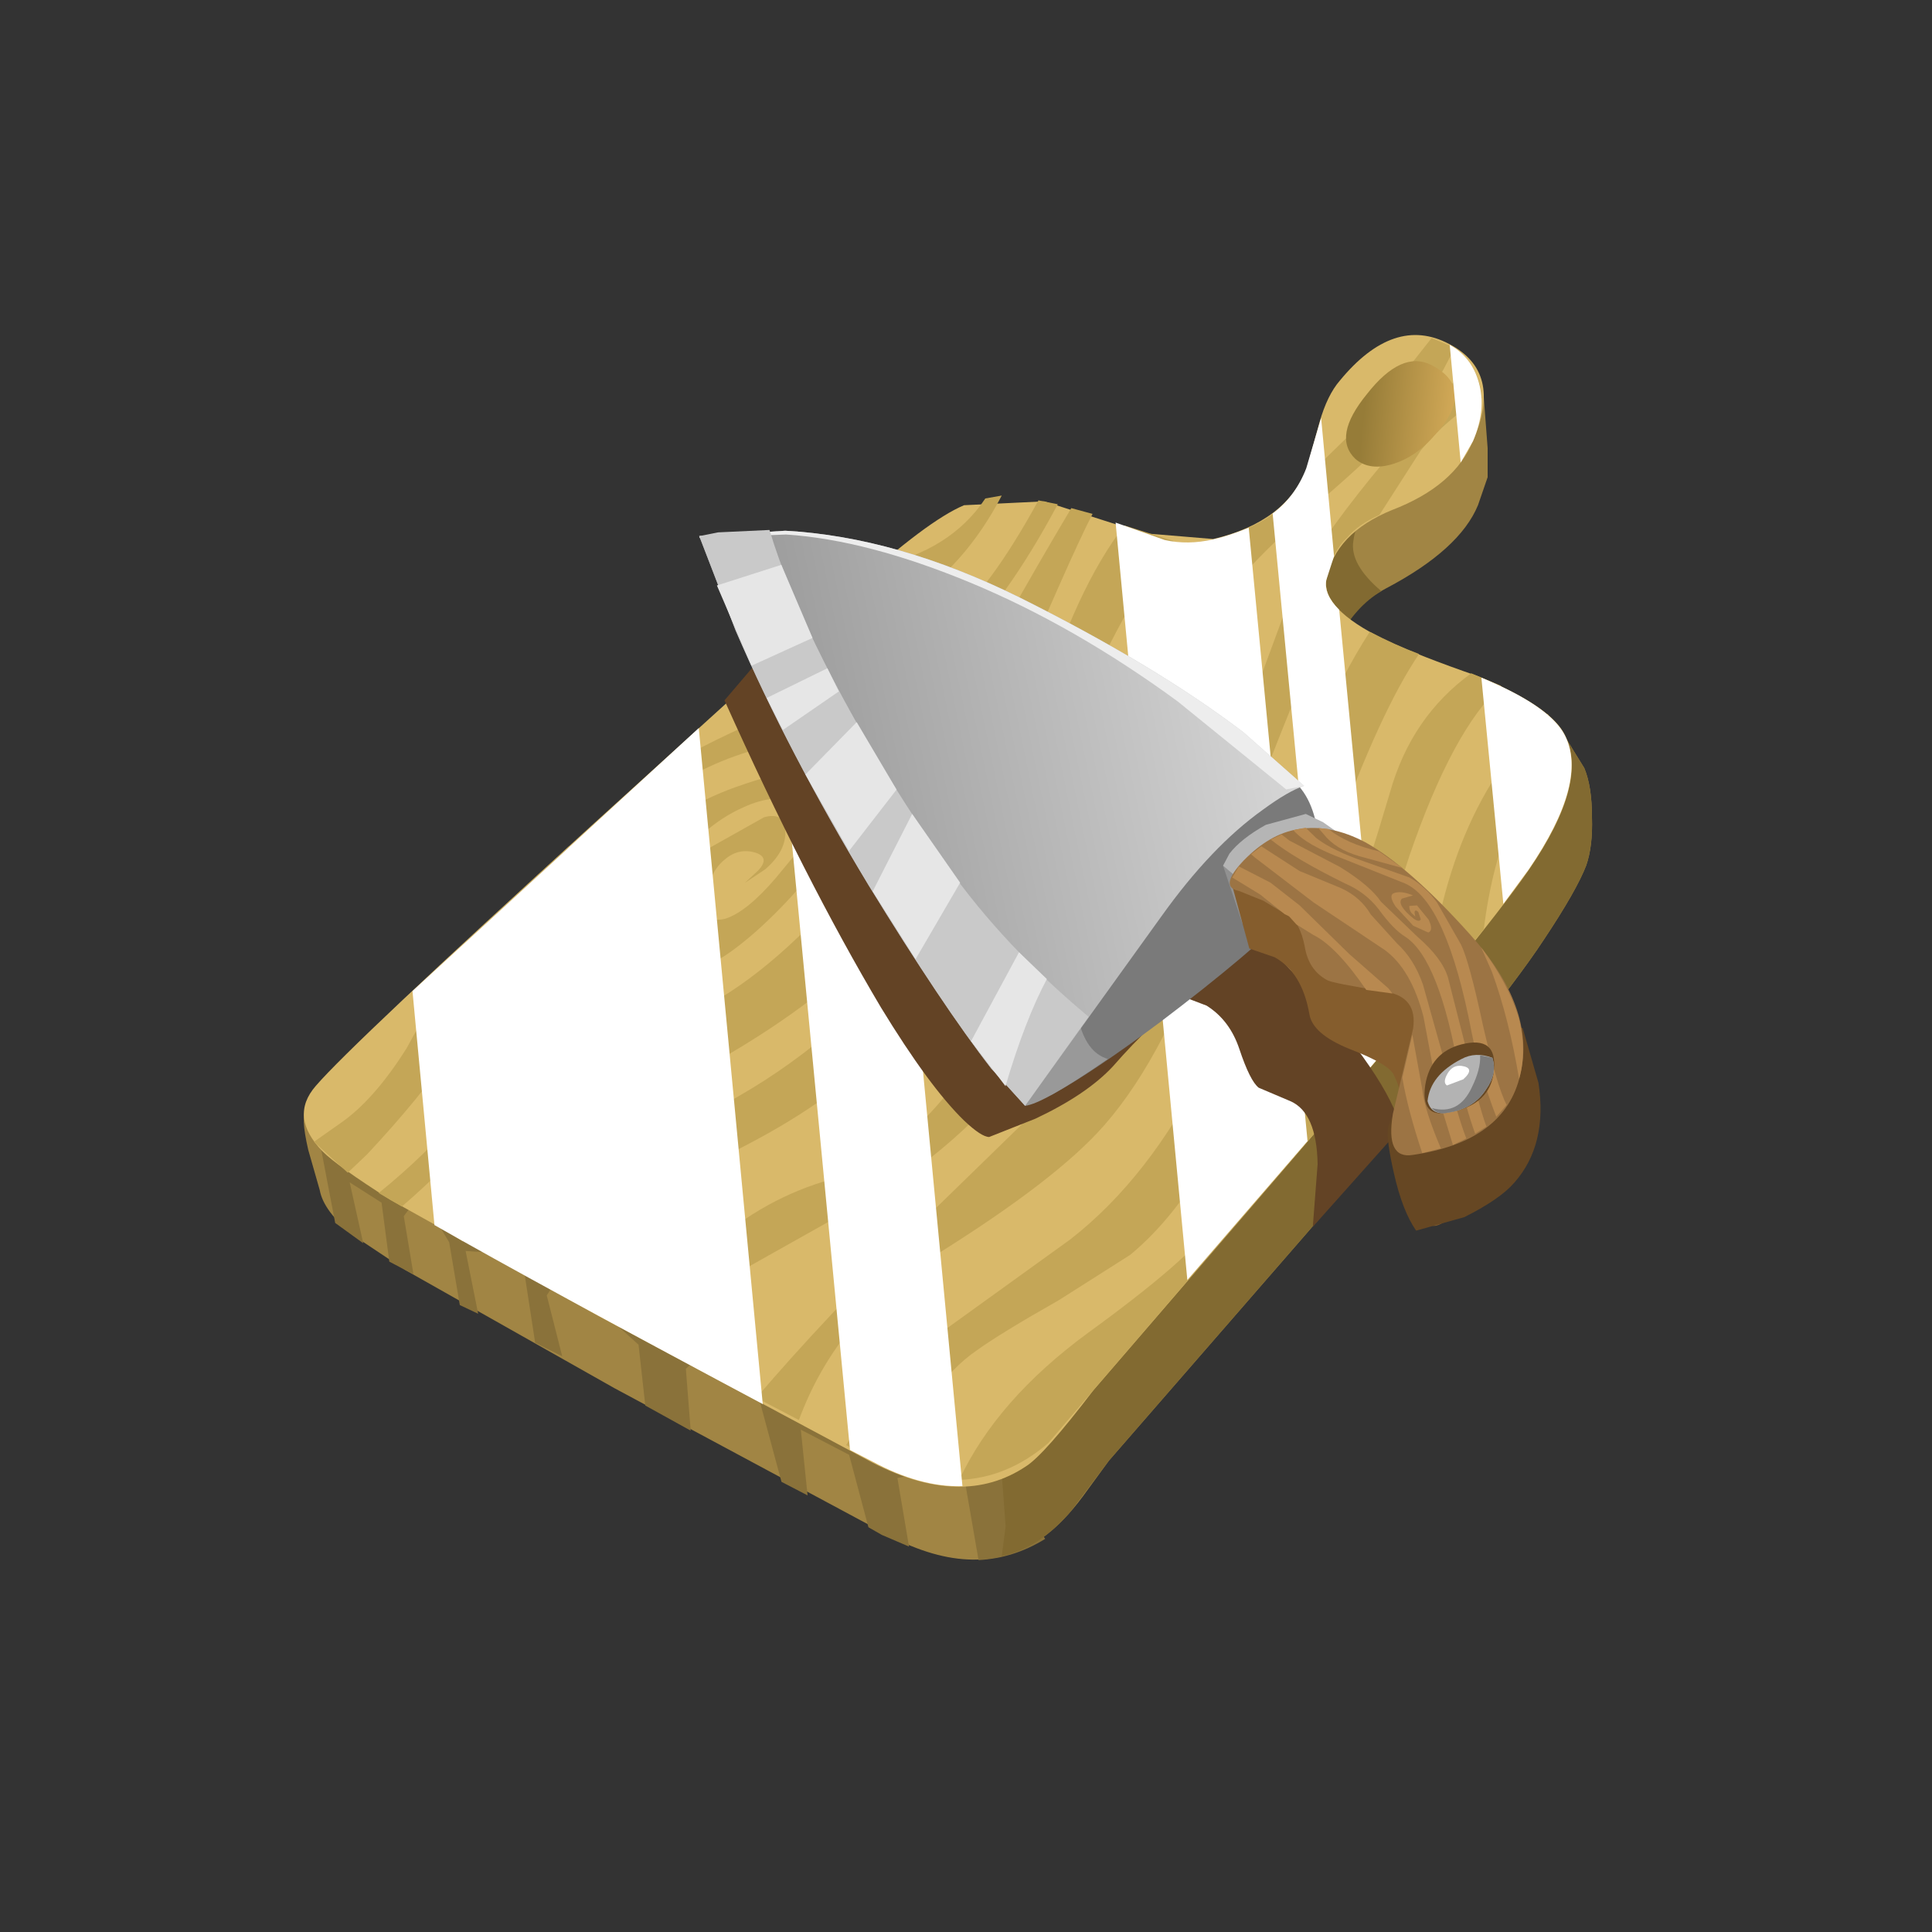 <?xml version="1.0" encoding="UTF-8" standalone="no"?>
<svg xmlns:xlink="http://www.w3.org/1999/xlink" height="100.0px" width="100.0px" xmlns="http://www.w3.org/2000/svg">
  <rect width="100%" height="100%" fill="#333333" stroke="none"/>
  <g transform="matrix(1.0, 0.0, 0.0, 1.0, 0.0, 0.0)">
    <use height="63.4" transform="matrix(1.0, 0.0, 0.0, 1.0, 15.7, 17.35)" width="66.7" xlink:href="#shape0"/>
    <use height="88.3" transform="matrix(0.669, 0.0, 0.0, 0.669, 21.35, 17.85)" width="89.7" xlink:href="#sprite0"/>
    <use height="33.35" transform="matrix(1.0, 0.0, 0.0, 1.0, 37.5, 30.15)" width="35.0" xlink:href="#shape2"/>
    <use height="42.9" transform="matrix(0.975, -0.194, 0.194, 0.975, 36.193, 27.749)" width="37.3" xlink:href="#shape3"/>
  </g>
  <defs>
    <g id="shape0" transform="matrix(1.0, 0.0, 0.0, 1.0, 33.35, 31.7)">
      <path d="M22.0 -24.5 L23.85 -27.45 Q26.1 -30.75 27.1 -30.15 27.55 -29.9 27.75 -28.5 L27.95 -25.85 27.95 -24.35 27.45 -22.9 Q26.5 -20.6 22.7 -18.6 19.3 -16.8 18.8 -14.3 18.6 -13.15 24.55 -12.75 31.05 -12.25 31.9 -11.0 L32.95 -9.3 Q33.35 -8.35 33.35 -6.75 33.4 -5.25 33.05 -4.25 32.55 -2.95 30.85 -0.4 28.3 3.5 18.7 14.65 L8.35 26.55 7.0 28.4 Q6.0 29.75 4.9 30.55 1.6 32.85 -3.0 30.45 L-17.25 22.8 -28.05 16.7 -30.75 14.9 Q-32.3 13.65 -32.5 12.55 L-33.1 10.45 Q-33.5 8.7 -33.2 8.35 -31.5 6.4 -18.3 -1.55 L-4.1 -10.25 Q-0.3 -13.75 1.65 -14.6 L5.8 -14.8 10.95 -13.15 Q12.8 -12.45 14.4 -12.8 11.5 -12.25 18.35 -20.5 L21.95 -24.5 22.0 -24.5" fill="#a18544" fill-rule="evenodd" stroke="none"/>
      <path d="M-27.3 12.75 L-28.15 13.9 -27.65 16.9 -28.05 16.7 -28.9 16.25 -29.3 13.2 -30.95 12.15 -30.25 15.3 -31.7 14.25 -32.55 9.8 -17.15 5.65 -3.2 12.95 2.55 27.15 5.05 30.6 Q3.45 31.6 1.6 31.7 L0.75 26.8 -2.6 27.45 -2.0 31.0 -3.4 30.4 -4.1 30.0 -5.1 26.25 -7.6 24.95 -7.25 28.35 -8.6 27.65 -9.8 23.2 -11.45 19.85 -13.55 21.8 -13.3 25.0 -15.65 23.7 -16.0 20.55 -20.05 16.9 -20.75 18.0 -19.95 21.15 -21.35 20.45 -22.05 15.9 -24.95 15.7 -24.3 18.95 -25.25 18.5 -25.8 15.25 -27.3 12.75" fill="#8a723a" fill-rule="evenodd" stroke="none"/>
      <path d="M21.0 -21.05 Q20.8 -19.85 22.45 -18.45 19.8 -16.9 18.8 -11.65 L24.55 -11.45 Q31.0 -12.35 31.9 -11.0 L32.95 -9.3 Q33.35 -8.35 33.35 -6.75 33.4 -5.25 33.05 -4.25 32.55 -2.95 30.85 -0.4 28.3 3.5 18.7 14.65 L8.35 26.55 6.4 29.15 Q4.8 31.05 2.8 31.5 L3.0 29.95 2.75 26.55 Q2.4 20.85 0.85 17.8 L-0.6 15.9 Q7.7 -0.25 14.6 -12.85 11.3 -12.05 18.35 -20.55 L22.0 -24.55 23.8 -27.45 23.95 -26.95 23.75 -26.25 Q21.15 -22.5 21.0 -21.05" fill="#826a31" fill-rule="evenodd" stroke="none"/>
      <path d="M30.1 -4.05 Q27.5 -0.3 17.85 10.95 L7.55 22.9 Q5.0 26.25 4.05 26.85 0.75 29.05 -3.9 26.65 L-18.1 19.05 -28.85 13.05 Q-31.6 11.3 -32.35 10.55 -34.1 8.75 -32.7 7.15 -30.85 5.0 -18.45 -6.3 L-4.9 -18.6 Q-1.05 -22.1 0.85 -22.9 L5.0 -23.1 10.15 -21.45 13.75 -21.15 Q17.55 -22.05 18.6 -24.85 L19.25 -27.2 Q19.65 -28.6 20.3 -29.35 23.1 -32.75 25.95 -31.25 28.75 -29.8 27.2 -26.25 26.25 -23.9 23.0 -22.65 20.05 -21.45 19.6 -19.05 19.35 -17.55 22.6 -15.95 24.4 -15.1 27.45 -14.05 31.1 -12.55 31.9 -11.1 33.25 -8.65 30.1 -4.05" fill="#d9b96a" fill-rule="evenodd" stroke="none"/>
      <path d="M4.7 -23.15 L5.7 -22.95 Q3.0 -17.9 0.3 -15.4 -3.35 -12.05 -9.6 -10.35 -15.55 -8.75 -17.85 -4.15 L-19.55 0.3 -21.45 5.25 Q-23.5 9.3 -28.25 13.4 L-29.45 12.7 Q-24.5 8.7 -22.65 4.45 L-18.7 -3.95 Q-16.25 -8.3 -13.65 -9.85 -12.25 -10.75 -6.65 -13.15 -1.9 -15.25 0.1 -16.9 2.15 -18.5 4.7 -23.15" fill="#c4a657" fill-rule="evenodd" stroke="none"/>
      <path d="M-5.05 -3.4 Q-2.9 -5.9 -1.5 -8.05 L0.8 -12.7 Q2.6 -16.35 6.4 -22.75 L7.5 -22.45 Q6.4 -20.35 2.65 -11.5 -0.2 -4.65 -2.2 -2.05 -5.15 1.75 -10.55 5.05 -14.3 7.35 -19.85 9.65 -22.9 10.95 -25.1 15.2 L-25.9 14.7 Q-23.65 11.45 -20.55 8.55 -16.8 5.05 -13.25 3.4 -9.35 1.6 -5.05 -3.4" fill="#c4a657" fill-rule="evenodd" stroke="none"/>
      <path d="M-25.05 -0.2 L-19.6 -5.25 -21.35 -2.05 Q-24.1 3.05 -25.75 5.45 -27.25 7.7 -30.05 10.7 L-31.05 11.65 -32.8 10.05 -31.45 9.1 Q-29.7 7.9 -28.0 5.2 L-25.05 -0.2" fill="#c4a657" fill-rule="evenodd" stroke="none"/>
      <path d="M-3.65 -19.75 L-3.6 -19.75 Q0.15 -20.55 1.95 -23.25 L2.8 -23.4 Q0.9 -19.75 -2.1 -17.85 -4.5 -16.2 -8.75 -15.1 L-3.65 -19.75" fill="#c4a657" fill-rule="evenodd" stroke="none"/>
      <path d="M31.05 -12.1 L32.1 -10.65 Q28.6 -7.75 27.75 -0.95 L24.8 2.75 Q25.65 -7.05 31.05 -12.1" fill="#c4a657" fill-rule="evenodd" stroke="none"/>
      <path d="M22.05 -27.75 L25.05 -31.55 26.25 -31.05 25.65 -29.9 Q24.15 -27.3 19.55 -23.35 14.85 -19.35 13.25 -16.6 11.65 -13.9 9.15 -6.5 6.5 1.2 4.8 4.45 2.55 8.6 -2.8 12.3 L-10.1 16.4 Q-11.85 17.3 -13.65 21.3 L-16.1 20.0 Q-14.55 17.4 -12.3 15.45 -9.45 12.95 -6.05 12.0 -1.8 10.8 2.15 4.5 4.7 0.5 7.6 -6.5 L11.1 -14.95 Q13.15 -19.4 15.5 -21.7 17.4 -22.5 18.2 -24.0 L22.05 -27.75" fill="#c4a657" fill-rule="evenodd" stroke="none"/>
      <path d="M21.85 -16.35 Q23.2 -15.65 24.4 -15.2 22.4 -12.25 20.05 -5.75 L15.8 6.0 Q13.2 12.8 9.45 15.9 L5.75 18.25 Q2.75 19.95 1.5 20.85 -1.05 22.6 -2.7 26.95 L-4.35 26.25 -5.25 25.75 Q-3.5 22.5 -0.1 19.75 L6.35 15.1 Q10.45 11.9 13.3 6.2 15.4 1.8 17.15 -4.9 18.85 -11.7 21.85 -16.35" fill="#c4a657" fill-rule="evenodd" stroke="none"/>
      <path d="M-2.4 0.7 Q2.6 -5.05 4.7 -12.2 6.6 -18.55 9.15 -21.85 L11.7 -21.05 Q9.1 -17.75 6.5 -11.6 3.45 -4.3 1.75 -1.5 -1.65 3.95 -5.5 7.1 -8.7 9.65 -14.2 12.0 -18.6 13.85 -20.85 17.5 L-22.3 16.7 Q-19.55 11.85 -13.15 8.9 -7.05 6.05 -2.4 0.7" fill="#c4a657" fill-rule="evenodd" stroke="none"/>
      <path d="M27.1 -14.2 L28.65 -13.55 Q26.15 -11.3 23.9 -4.75 22.1 0.7 20.85 7.45 L7.55 22.9 5.2 25.65 Q3.1 27.45 0.6 27.55 2.55 23.4 7.25 19.95 12.55 16.1 13.7 14.35 18.3 7.5 22.9 -8.05 24.0 -11.95 27.1 -14.2" fill="#c4a657" fill-rule="evenodd" stroke="none"/>
      <path d="M27.05 -30.2 Q27.6 -29.45 27.65 -28.45 25.9 -27.45 24.5 -25.75 L22.35 -22.4 Q21.25 -21.9 20.7 -21.25 19.85 -20.45 19.6 -19.05 19.5 -18.35 20.05 -17.7 17.05 -11.15 13.8 -1.8 11.35 5.5 8.1 9.2 5.65 12.0 -0.6 15.9 -5.7 19.05 -7.7 24.45 L-9.9 23.3 Q-6.35 19.15 -1.4 14.25 L6.25 6.8 Q9.35 3.65 13.05 -5.45 L17.55 -17.65 Q18.95 -21.45 27.05 -30.2" fill="#c4a657" fill-rule="evenodd" stroke="none"/>
      <path d="M-5.55 -5.95 Q-7.3 -3.2 -9.85 -0.9 -12.5 1.45 -13.6 1.05 -14.75 0.65 -14.4 -1.65 -14.0 -4.05 -12.35 -5.15 L-9.5 -6.75 Q-8.4 -7.05 -8.4 -5.95 -8.4 -4.95 -9.45 -4.05 L-10.5 -3.35 -9.8 -4.0 Q-9.2 -4.65 -9.9 -4.9 -10.8 -5.2 -11.55 -4.55 -12.35 -3.9 -12.5 -2.55 -12.65 -1.2 -11.5 -1.5 -10.4 -1.85 -8.9 -3.6 L-6.75 -6.2 Q-6.3 -7.1 -7.45 -7.5 -8.9 -8.05 -10.6 -7.25 -12.65 -6.35 -14.55 -3.85 -15.6 -2.6 -16.25 -0.05 L-16.75 2.25 -17.1 1.3 Q-17.3 -0.1 -16.8 -2.2 -16.3 -4.3 -15.45 -5.4 -14.05 -7.2 -11.0 -8.3 -6.75 -9.8 -5.3 -9.15 -3.85 -8.55 -5.55 -5.95" fill="#c4a657" fill-rule="evenodd" stroke="none"/>
      <path d="M25.05 -30.15 Q27.45 -28.9 25.1 -26.4 24.2 -25.4 23.1 -25.05 21.85 -24.65 21.1 -25.3 19.9 -26.45 21.7 -28.65 23.5 -30.95 25.05 -30.15" fill="url(#gradient0)" fill-rule="evenodd" stroke="none"/>
    </g>
    <linearGradient gradientTransform="matrix(0.003, 5.0E-4, 3.0E-4, -0.003, 24.0, -27.45)" gradientUnits="userSpaceOnUse" id="gradient0" spreadMethod="pad" x1="-819.2" x2="819.2">
      <stop offset="0.0" stop-color="#967c38"/>
      <stop offset="1.0" stop-color="#d6ac59"/>
    </linearGradient>
    <g id="sprite0" transform="matrix(1.0, 0.0, 0.0, 1.0, 0.0, 0.0)">
      <use height="88.3" transform="matrix(1.0, 0.0, 0.0, 1.0, 0.0, 0.0)" width="89.7" xlink:href="#shape1"/>
    </g>
    <g id="shape1" transform="matrix(1.0, 0.0, 0.0, 1.0, 0.0, 0.0)">
      <path d="M28.0 24.35 L35.8 17.3 42.55 88.3 Q39.3 88.4 35.6 86.4 L33.85 85.5 28.0 24.35" fill="#ffffff" fill-rule="evenodd" stroke="none"/>
      <path d="M1.7 68.1 L0.0 50.0 22.15 29.65 27.1 81.95 Q9.75 72.7 1.7 68.1" fill="#ffffff" fill-rule="evenodd" stroke="none"/>
      <path d="M82.7 25.75 Q88.0 27.95 89.15 30.2 91.0 33.8 86.35 40.6 L84.4 43.25 82.7 25.75" fill="#ffffff" fill-rule="evenodd" stroke="none"/>
      <path d="M66.55 13.05 Q68.3 11.75 69.15 9.55 L70.3 5.65 71.3 16.35 70.7 18.2 Q70.5 19.3 71.7 20.5 L75.0 54.85 71.0 59.55 66.55 13.05" fill="#ffffff" fill-rule="evenodd" stroke="none"/>
      <path d="M54.4 13.75 L58.2 15.1 Q60.0 15.5 61.95 15.05 63.1 14.8 64.7 14.15 L69.25 61.6 59.95 72.35 54.4 13.75" fill="#ffffff" fill-rule="evenodd" stroke="none"/>
      <path d="M82.5 2.9 Q83.1 5.0 82.05 7.45 L81.1 9.1 80.25 0.0 Q81.95 0.95 82.5 2.9" fill="#ffffff" fill-rule="evenodd" stroke="none"/>
    </g>
    <g id="shape2" transform="matrix(1.0, 0.0, 0.0, 1.0, -37.5, -30.15)">
      <path d="M49.35 35.2 L59.4 43.1 Q63.45 46.45 67.3 50.75 71.9 55.85 72.5 58.4 L67.95 63.5 68.2 60.25 Q68.15 57.6 66.8 57.0 L65.15 56.3 Q64.7 55.95 64.15 54.3 63.65 52.8 62.45 52.05 L61.4 51.65 Q59.7 52.8 57.6 55.2 56.25 56.65 53.6 57.9 L51.2 58.85 Q50.8 58.85 49.9 58.0 48.1 56.25 45.6 52.15 41.65 45.5 37.5 36.25 L42.7 30.15 49.35 35.2" fill="#634325" fill-rule="evenodd" stroke="none"/>
    </g>
    <g id="shape3" transform="matrix(1.0, 0.0, 0.0, 1.0, 18.65, 21.45)">
      <path d="M-3.85 -2.95 L2.2 -3.4 9.1 -3.05 Q10.1 -1.9 9.9 0.3 L9.5 2.35 8.0 3.6 Q5.4 5.4 -0.05 8.05 -4.05 9.95 -6.3 10.65 L-7.8 10.95 -7.85 3.95 -3.85 -2.95" fill="#7a7a7a" fill-rule="evenodd" stroke="none"/>
      <path d="M-3.9 4.55 L-4.2 7.05 Q-4.15 8.85 -3.1 9.4 -6.9 11.05 -7.8 10.95 L-7.85 5.85 -3.9 4.55" fill="#999999" fill-rule="evenodd" stroke="none"/>
      <path d="M9.7 -2.55 Q8.85 -2.45 7.35 -1.75 4.35 -0.4 1.1 2.65 L-7.8 10.95 -9.15 8.7 Q-11.0 5.0 -13.55 -1.9 -16.3 -9.5 -17.75 -16.25 L-18.65 -21.45 -14.2 -20.85 Q-8.55 -19.4 -2.9 -15.05 3.35 -10.2 7.15 -5.9 L9.7 -2.55" fill="url(#gradient1)" fill-rule="evenodd" stroke="none"/>
      <path d="M-2.9 -15.05 Q3.35 -10.2 7.15 -5.9 L9.7 -2.55 8.75 -2.55 4.1 -8.15 Q-0.4 -13.05 -5.25 -16.3 -10.1 -19.55 -14.2 -20.65 L-18.65 -21.35 -18.65 -21.45 -14.2 -20.85 Q-8.55 -19.4 -2.9 -15.05" fill="#ededed" fill-rule="evenodd" stroke="none"/>
      <path d="M-13.55 -1.9 Q-16.3 -9.5 -17.75 -16.25 L-18.65 -21.45 -17.65 -21.45 -15.0 -21.05 Q-14.7 -17.9 -13.55 -13.75 -12.0 -8.15 -9.35 -2.1 -7.25 2.6 -3.65 7.05 L-7.8 10.95 -9.15 8.7 Q-11.0 5.0 -13.55 -1.9" fill="#c9c9c9" fill-rule="evenodd" stroke="none"/>
      <path d="M-13.1 -12.1 L-16.35 -10.7 -16.85 -12.5 -13.45 -13.4 -13.1 -12.1" fill="#e6e6e6" fill-rule="evenodd" stroke="none"/>
      <path d="M-18.25 -18.75 L-14.75 -19.15 -13.9 -15.1 -17.3 -14.3 -18.25 -18.75" fill="#e6e6e6" fill-rule="evenodd" stroke="none"/>
      <path d="M-5.4 4.7 Q-6.95 6.6 -8.6 9.75 L-9.9 7.1 -6.55 3.05 -5.4 4.7" fill="#e6e6e6" fill-rule="evenodd" stroke="none"/>
      <path d="M-14.2 -3.85 L-15.65 -8.2 -12.5 -10.35 -11.15 -6.5 -14.2 -3.85" fill="#e6e6e6" fill-rule="evenodd" stroke="none"/>
      <path d="M-10.6 -5.1 L-8.85 -1.1 -11.9 2.35 -13.4 -1.55 -10.6 -5.1" fill="#e6e6e6" fill-rule="evenodd" stroke="none"/>
      <path d="M7.9 0.55 L10.65 1.05 10.7 3.05 9.25 4.2 Q7.85 5.35 6.45 4.9 L5.15 3.85 4.75 0.7 5.95 0.75 7.9 0.55" fill="#919191" fill-rule="evenodd" stroke="none"/>
      <path d="M11.35 0.6 Q11.7 1.25 10.65 1.05 9.4 1.3 8.35 1.95 L6.55 2.95 4.75 0.7 5.2 0.15 Q5.95 -0.5 7.35 -0.95 L9.5 -1.1 10.3 -0.5 11.35 0.6" fill="#b5b5b5" fill-rule="evenodd" stroke="none"/>
      <path d="M15.65 10.75 L16.05 14.25 Q16.05 18.1 14.05 19.95 12.65 21.25 11.95 21.25 11.15 21.2 11.05 19.45 10.8 16.4 11.3 15.15 11.65 14.25 11.35 13.15 11.25 12.55 9.35 11.35 7.6 10.2 7.65 9.15 7.7 6.95 6.45 5.9 L5.25 5.2 5.0 1.6 6.05 1.4 8.2 1.3 Q9.15 1.4 10.2 2.65 L11.05 3.85 15.65 10.75" fill="#855d2d" fill-rule="evenodd" stroke="none"/>
      <path d="M18.4 12.05 L18.65 15.0 Q18.5 18.25 16.4 19.85 15.5 20.55 13.5 21.1 L10.9 21.3 Q10.4 20.15 10.35 18.15 10.3 16.35 10.5 15.8 10.7 15.3 11.85 14.15 L12.95 13.1 Q13.9 10.85 14.8 9.4 L18.4 12.05" fill="#664723" fill-rule="evenodd" stroke="none"/>
      <path d="M17.8 14.4 Q16.35 17.65 11.5 17.4 10.05 17.35 10.9 15.1 L12.8 10.95 Q13.35 9.4 11.8 8.8 9.1 7.8 8.9 7.6 8.05 6.9 8.1 5.65 8.1 4.4 7.6 3.95 L6.45 2.9 5.3 2.15 Q4.3 1.75 5.85 0.65 7.45 -0.45 8.95 -0.4 10.65 -0.35 12.25 0.95 14.25 2.65 16.65 6.7 19.3 11.15 17.8 14.4" fill="#9c7444" fill-rule="evenodd" stroke="none"/>
      <path d="M13.0 17.35 L12.0 17.4 Q11.7 15.0 11.75 13.35 L12.7 11.25 12.65 14.15 Q12.55 15.2 13.0 17.35" fill="#b88950" fill-rule="evenodd" stroke="none"/>
      <path d="M11.95 8.65 L12.1 8.95 10.8 8.5 Q9.7 5.95 8.65 5.15 L7.9 4.45 7.6 3.95 7.4 3.8 6.35 2.55 5.1 1.4 5.55 0.9 7.0 2.05 8.25 3.5 10.3 6.5 11.95 8.65" fill="#b88950" fill-rule="evenodd" stroke="none"/>
      <path d="M17.1 7.5 Q18.1 9.55 18.3 11.45 18.4 13.25 17.7 14.6 17.8 11.45 17.4 8.85 L17.1 7.5" fill="#b88950" fill-rule="evenodd" stroke="none"/>
      <path d="M6.45 0.6 L6.3 0.4 6.9 0.1 8.6 1.75 10.55 3.05 Q11.45 3.7 11.8 4.7 L12.85 6.45 Q13.55 7.4 13.75 8.8 L14.05 12.7 Q14.15 15.7 14.4 17.1 L13.65 17.3 13.4 14.8 13.45 10.45 Q13.3 7.9 12.15 6.65 L9.0 3.5 6.45 0.6" fill="#b88950" fill-rule="evenodd" stroke="none"/>
      <path d="M16.1 7.15 Q16.35 8.1 16.4 11.5 16.5 14.8 16.8 15.8 L16.15 16.3 Q15.75 14.0 15.75 11.75 15.8 4.8 13.85 3.45 L11.0 1.6 Q9.2 0.5 8.7 -0.4 L8.95 -0.4 9.35 -0.4 9.8 0.25 Q10.5 1.05 12.05 1.95 L14.15 3.2 Q14.85 3.8 15.3 4.75 L16.1 7.15" fill="#b88950" fill-rule="evenodd" stroke="none"/>
      <path d="M7.45 -0.15 L8.05 -0.3 8.4 0.1 10.7 1.95 Q12.05 3.2 12.45 4.15 L13.95 6.3 Q15.0 7.65 15.1 8.7 L15.3 12.5 Q15.35 15.5 15.55 16.7 L14.9 16.95 Q14.65 15.3 14.7 13.7 14.85 7.7 13.35 6.2 12.8 5.7 12.25 4.5 11.75 3.5 10.8 2.85 8.45 1.05 7.45 -0.15" fill="#b88950" fill-rule="evenodd" stroke="none"/>
      <path d="M10.2 0.1 L10.0 -0.25 10.5 -0.1 Q11.3 0.85 12.85 1.55 L12.9 1.6 13.9 2.65 11.8 1.6 Q10.65 1.0 10.2 0.1" fill="#b88950" fill-rule="evenodd" stroke="none"/>
      <path d="M13.75 15.6 Q12.25 15.6 12.85 13.95 13.45 12.35 15.1 12.25 17.05 12.15 16.5 13.9 16.0 15.65 13.75 15.6" fill="#664723" fill-rule="evenodd" stroke="none"/>
      <path d="M16.55 13.25 Q16.65 14.1 15.9 14.8 15.1 15.65 13.75 15.6 12.85 15.6 12.8 14.8 13.2 13.5 14.95 13.0 15.75 12.75 16.55 13.25" fill="#b3b3b3" fill-rule="evenodd" stroke="none"/>
      <path d="M16.55 13.25 Q16.65 14.1 15.9 14.8 15.1 15.65 13.75 15.6 13.15 15.6 12.95 15.2 14.25 15.85 15.2 14.55 15.85 13.7 15.95 13.0 L16.55 13.25" fill="#7d7d7d" fill-rule="evenodd" stroke="none"/>
      <path d="M14.9 13.35 Q15.6 13.6 14.85 14.05 L13.95 14.2 Q13.75 14.0 14.1 13.6 14.45 13.2 14.9 13.35" fill="#ffffff" fill-rule="evenodd" stroke="none"/>
      <path d="M14.15 4.15 L13.55 4.2 Q13.2 4.45 13.95 5.35 14.2 5.6 14.3 5.45 L14.25 5.05 Q14.1 4.85 14.05 5.05 L14.05 5.25 13.9 5.05 Q13.8 4.85 13.85 4.65 L14.25 4.7 14.7 5.55 Q14.85 6.15 14.55 6.2 L13.85 5.7 13.15 4.55 Q12.9 3.95 13.15 3.85 13.55 3.75 14.15 4.15" fill="#b88950" fill-rule="evenodd" stroke="none"/>
    </g>
    <linearGradient gradientTransform="matrix(0.017, -1.0E-4, -1.0E-4, -0.017, -4.45, -5.3)" gradientUnits="userSpaceOnUse" id="gradient1" spreadMethod="pad" x1="-819.2" x2="819.2">
      <stop offset="0.0" stop-color="#969696"/>
      <stop offset="1.0" stop-color="#d6d6d6"/>
    </linearGradient>
  </defs>
</svg>
